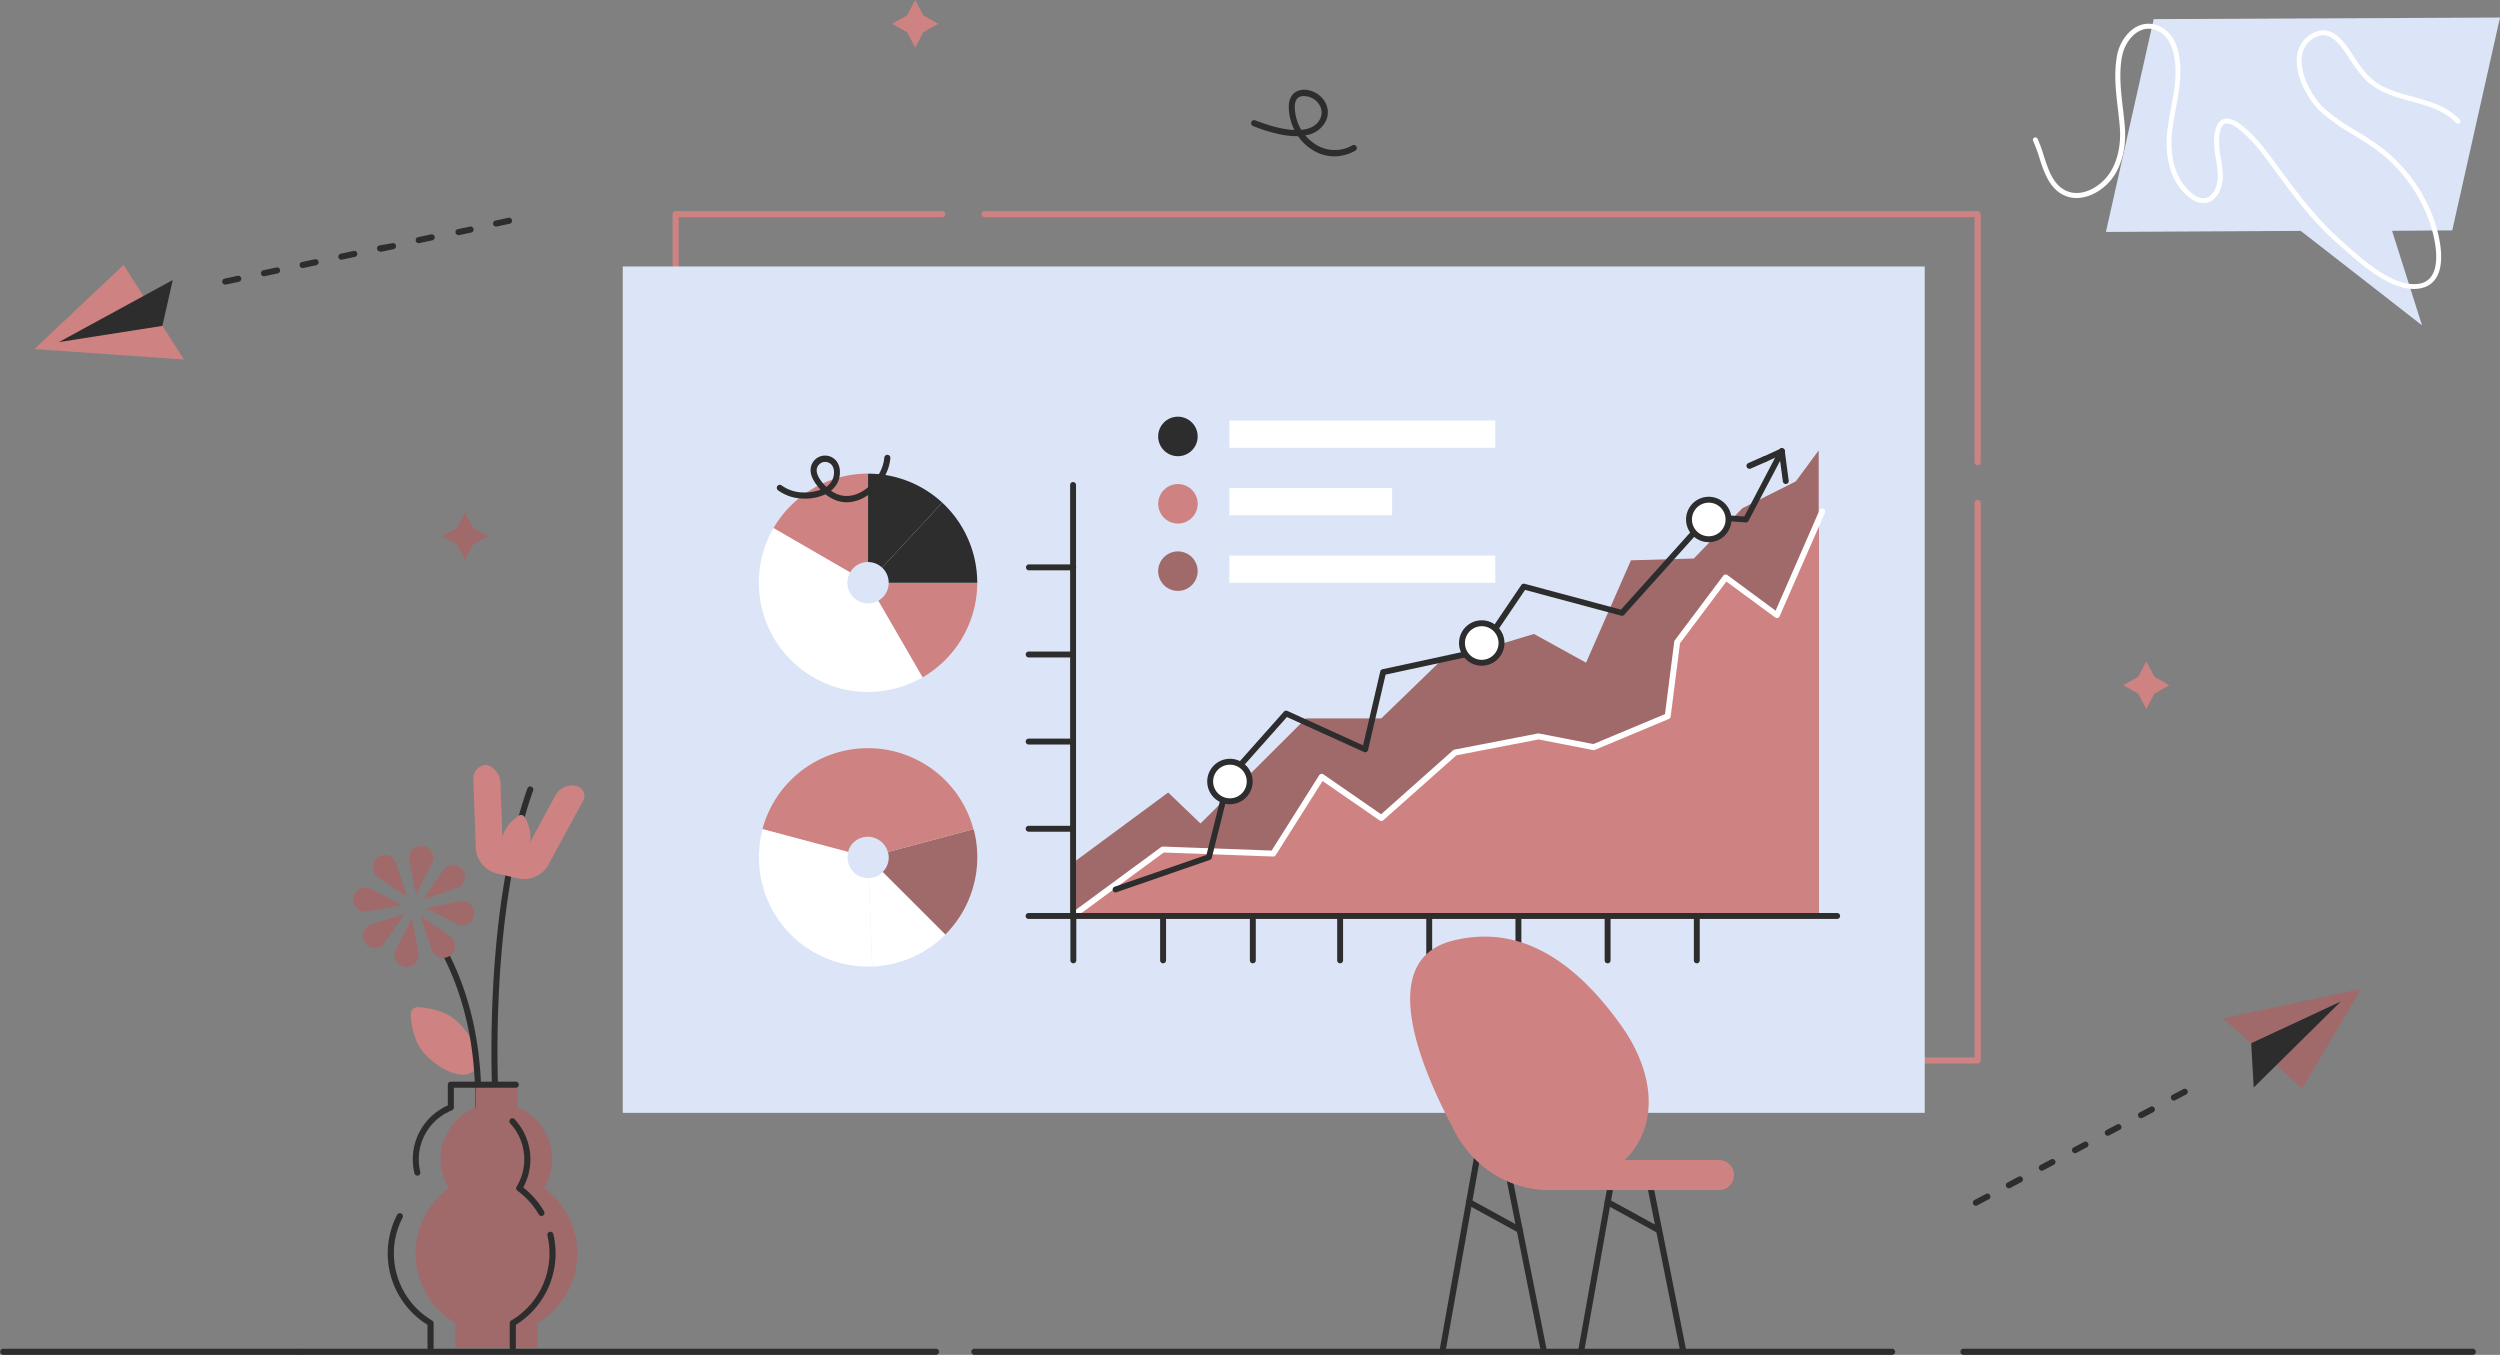 <svg xmlns="http://www.w3.org/2000/svg" viewBox="0 0 904.76 490.34"><rect x="0" y="0" width="904.76" height="490.34" fill="#808080" stroke="none"/><defs><style>.cls-1{fill:#cf8282;}.cls-2{fill:#2d2d2d;}.cls-3{fill:#a06a6a;}.cls-4{fill:#dce5f7;}.cls-5{fill:#fff;}</style></defs><title>Asset 6</title><g id="Layer_2" data-name="Layer 2"><g id="Layer_2-2" data-name="Layer 2"><path class="cls-1" d="M715.71,384.9H244.52a1.1,1.1,0,0,1-1.1-1.1V77.5a1.1,1.1,0,0,1,1.1-1.1H341a1.1,1.1,0,0,1,0,2.2H245.62V382.7h469V181.92a1.11,1.11,0,0,1,2.21,0V383.8A1.11,1.11,0,0,1,715.71,384.9Z"/><path class="cls-1" d="M715.71,168.38a1.11,1.11,0,0,1-1.1-1.11V78.6H356.3a1.1,1.1,0,0,1,0-2.2H715.71a1.11,1.11,0,0,1,1.11,1.1v89.77A1.11,1.11,0,0,1,715.71,168.38Z"/><path class="cls-1" d="M154.11,381.84c6.28,6.37,14,8.91,17.3,5.69s.83-11-5.45-17.38c-4.35-4.41-11-5.44-14.63-5.66a2.54,2.54,0,0,0-2.68,2.65C148.82,370.81,149.76,377.43,154.11,381.84Z"/><path class="cls-2" d="M179.47,401.92a1.11,1.11,0,0,1-1.1-1c0-.67-4.4-67.51,12.49-115.57a1.1,1.1,0,1,1,2.08.73c-16.74,47.64-12.41,114-12.37,114.69a1.09,1.09,0,0,1-1,1.17Z"/><path class="cls-2" d="M173.14,401.92h0A1.11,1.11,0,0,1,172,400.8c.37-30.84-8.24-49.37-14.75-60.62a1.1,1.1,0,1,1,1.91-1.11c6.64,11.48,15.43,30.37,15.05,61.76A1.11,1.11,0,0,1,173.14,401.92Z"/><path class="cls-1" d="M191.72,305.05c-1.23,5.27-4.42,9-7.13,8.4s-3.9-5.42-2.67-10.69c.85-3.65,3.93-6.27,5.75-7.53a1.52,1.52,0,0,1,2.22.51C191,297.69,192.57,301.4,191.72,305.05Z"/><path class="cls-1" d="M210.92,290a3.68,3.68,0,0,0-2.53-5.6h0a7,7,0,0,0-7.32,3.3l-9,16.68a5.48,5.48,0,0,1-6.07,2.74h0a5.48,5.48,0,0,1-4.23-5.15L181.12,283a7,7,0,0,0-5.1-6.2h0a4.88,4.88,0,0,0-4.71,5.05s.85,25,.9,25.5l0,.23a10.22,10.22,0,0,0,7.8,8.59l7.3,1.7a10.2,10.2,0,0,0,10.79-4.25l0,0Z"/><path class="cls-3" d="M150.52,323.8h0l5.8-11.31a4.34,4.34,0,0,0-3.24-6.28h0a4.35,4.35,0,0,0-4.9,5.1Z"/><path class="cls-3" d="M145.53,327.52h0L133,329.86a4.35,4.35,0,0,1-5.11-4.9h0a4.35,4.35,0,0,1,6.29-3.24Z"/><path class="cls-3" d="M149.09,332.3h0l-5.8,11.3a4.34,4.34,0,0,0,3.24,6.29h0a4.35,4.35,0,0,0,4.9-5.1Z"/><path class="cls-3" d="M154.08,328.58h0l12.49-2.34a4.35,4.35,0,0,1,5.1,4.9h0a4.35,4.35,0,0,1-6.29,3.24Z"/><path class="cls-3" d="M147.3,324.54h0l-3.89-12.1a4.35,4.35,0,0,0-6.74-2.15h0a4.35,4.35,0,0,0,.15,7.07Z"/><path class="cls-3" d="M146.41,330.7h0l-7.18,10.48a4.35,4.35,0,0,1-7.08.15h0a4.35,4.35,0,0,1,2.16-6.74Z"/><path class="cls-3" d="M152.3,331.56h0l3.89,12.09a4.35,4.35,0,0,0,6.74,2.16h0a4.35,4.35,0,0,0-.14-7.07Z"/><path class="cls-3" d="M153.2,325.4h0l7.18-10.49a4.35,4.35,0,0,1,7.07-.14h0a4.35,4.35,0,0,1-2.15,6.74Z"/><path class="cls-3" d="M187.2,392.56H172.11v8.24A20.21,20.21,0,0,0,162.37,430a29.26,29.26,0,0,0,2.4,48.81v8.94h29.77v-8.94a29.26,29.26,0,0,0,2.4-48.81,20.21,20.21,0,0,0-9.74-29.23v-8.24Z"/><path class="cls-2" d="M196,440.08a1.1,1.1,0,0,1-1-.55,28.21,28.21,0,0,0-7.74-8.61,1.11,1.11,0,0,1-.29-1.46,19.1,19.1,0,0,0-2.33-22.9,1.1,1.1,0,1,1,1.61-1.5,21.3,21.3,0,0,1,3.11,24.68,30.51,30.51,0,0,1,7.55,8.68,1.12,1.12,0,0,1-.4,1.51A1.15,1.15,0,0,1,196,440.08Z"/><path class="cls-2" d="M185.58,488.76a1.1,1.1,0,0,1-1.1-1.1v-8.82a1.09,1.09,0,0,1,.54-.95,28.18,28.18,0,0,0,13.08-30.76,1.1,1.1,0,0,1,2.15-.51,30.39,30.39,0,0,1-13.56,32.84v8.2A1.11,1.11,0,0,1,185.58,488.76Z"/><path class="cls-2" d="M155.82,488.76a1.11,1.11,0,0,1-1.11-1.1v-8.2a30.4,30.4,0,0,1-11-39.8,1.1,1.1,0,0,1,2,1,27.76,27.76,0,0,0-3.16,13,28.29,28.29,0,0,0,13.84,24.25,1.09,1.09,0,0,1,.54.95v8.82A1.1,1.1,0,0,1,155.82,488.76Z"/><path class="cls-2" d="M151.07,425.47a1.11,1.11,0,0,1-1.08-.84,21.57,21.57,0,0,1-.6-5.07,21.26,21.26,0,0,1,11.39-18.87,1.1,1.1,0,1,1,1,1.95,19.11,19.11,0,0,0-9.67,21.47,1.1,1.1,0,0,1-.81,1.33Z"/><path class="cls-2" d="M161.3,402.77a1.1,1.1,0,0,1-.52-2.08c.42-.22.84-.42,1.28-.62v-7.51a1.11,1.11,0,0,1,1.1-1.11h23.59a1.11,1.11,0,0,1,0,2.21H164.26v7.14a1.11,1.11,0,0,1-.69,1,18.67,18.67,0,0,0-1.76.81A1,1,0,0,1,161.3,402.77Z"/><rect class="cls-4" x="225.38" y="96.44" width="471.19" height="306.3"/><polygon class="cls-3" points="388.45 312.16 422.77 286.81 434.46 298.03 472.61 259.98 499.91 259.98 520.71 239.83 555.15 229.43 574 239.83 590.25 202.78 613 202.13 630.55 183.94 649.9 174.22 658.19 163.01 658.19 331.26 388.45 331.26 388.45 312.16"/><polygon class="cls-1" points="460.78 308.91 478.33 281.13 499.91 296.05 526.59 272.36 556.81 266.51 576.79 270.41 603.6 259.2 607.01 232.39 624.56 208.99 643.08 222.64 658.19 185.11 658.19 331.26 388.45 331.26 420.81 307.45 460.78 308.91"/><path class="cls-5" d="M388.45,332.34a1.1,1.1,0,0,1-.87-.44,1.08,1.08,0,0,1,.23-1.5l32.37-23.81a1,1,0,0,1,.67-.21l39.36,1.44,17.21-27.26a1.09,1.09,0,0,1,.7-.48,1,1,0,0,1,.82.17l20.89,14.44,26-23.13a1.13,1.13,0,0,1,.51-.26l30.22-5.85a1.13,1.13,0,0,1,.41,0l19.67,3.83,25.93-10.84,3.34-26.2a1.07,1.07,0,0,1,.2-.51l17.55-23.39a1.07,1.07,0,0,1,1.49-.22L642.6,221l15.86-36.25a1.07,1.07,0,1,1,2,.8L644.07,223a1.06,1.06,0,0,1-1.62.46l-17.67-13L608,232.8l-3.38,26.53a1,1,0,0,1-.65.85L577.2,271.39a1,1,0,0,1-.61.07l-19.78-3.86-29.73,5.75-26.46,23.5a1.07,1.07,0,0,1-1.32.08l-20.66-14.28-16.95,26.83a1.06,1.06,0,0,1-.95.5l-39.59-1.45-32.07,23.6A1.06,1.06,0,0,1,388.45,332.34Z"/><path class="cls-2" d="M388.35,332.38a1.07,1.07,0,0,1-1.07-1.07V175.52a1.07,1.07,0,1,1,2.14,0V331.31A1.07,1.07,0,0,1,388.35,332.38Z"/><path class="cls-2" d="M664.87,332.57H372.25a1.07,1.07,0,0,1,0-2.14H664.87a1.07,1.07,0,1,1,0,2.14Z"/><path class="cls-2" d="M388.28,301h-16a1.07,1.07,0,1,1,0-2.14h16a1.07,1.07,0,1,1,0,2.14Z"/><path class="cls-2" d="M388.28,269.45h-16a1.07,1.07,0,0,1,0-2.14h16a1.07,1.07,0,1,1,0,2.14Z"/><path class="cls-2" d="M388.28,237.93h-16a1.07,1.07,0,0,1,0-2.14h16a1.07,1.07,0,1,1,0,2.14Z"/><path class="cls-2" d="M388.28,206.41h-16a1.08,1.08,0,0,1,0-2.15h16a1.08,1.08,0,1,1,0,2.15Z"/><path class="cls-2" d="M388.45,348.63a1.06,1.06,0,0,1-1.07-1.07v-16a1.07,1.07,0,0,1,2.14,0v16A1.07,1.07,0,0,1,388.45,348.63Z"/><path class="cls-2" d="M453.41,348.63a1.07,1.07,0,0,1-1.08-1.07v-16a1.08,1.08,0,0,1,2.15,0v16A1.07,1.07,0,0,1,453.41,348.63Z"/><path class="cls-2" d="M420.93,348.63a1.07,1.07,0,0,1-1.08-1.07v-16a1.08,1.08,0,0,1,2.15,0v16A1.07,1.07,0,0,1,420.93,348.63Z"/><path class="cls-2" d="M485,348.63a1.07,1.07,0,0,1-1.07-1.07v-16a1.07,1.07,0,0,1,2.14,0v16A1.07,1.07,0,0,1,485,348.63Z"/><path class="cls-2" d="M517.24,348.63a1.07,1.07,0,0,1-1.07-1.07v-16a1.07,1.07,0,1,1,2.14,0v16A1.07,1.07,0,0,1,517.24,348.63Z"/><path class="cls-2" d="M549.52,348.63a1.07,1.07,0,0,1-1.07-1.07v-16a1.07,1.07,0,0,1,2.14,0v16A1.07,1.07,0,0,1,549.52,348.63Z"/><path class="cls-2" d="M581.8,348.63a1.07,1.07,0,0,1-1.07-1.07v-16a1.07,1.07,0,0,1,2.14,0v16A1.07,1.07,0,0,1,581.8,348.63Z"/><path class="cls-2" d="M614.08,348.63a1.07,1.07,0,0,1-1.07-1.07v-16a1.07,1.07,0,1,1,2.14,0v16A1.07,1.07,0,0,1,614.08,348.63Z"/><path class="cls-2" d="M633.15,169.65a1,1,0,0,1-1-.64,1.07,1.07,0,0,1,.54-1.41l5.41-2.38a1.07,1.07,0,0,1,.86,2l-5.4,2.38A1,1,0,0,1,633.15,169.65Z"/><path class="cls-2" d="M638.55,167.27a1.07,1.07,0,0,1-.45-2l6.3-2.9a1.08,1.08,0,0,1,1.42.52,1.09,1.09,0,0,1-.53,1.43l-6.29,2.9A1.2,1.2,0,0,1,638.55,167.27Z"/><path class="cls-2" d="M646.28,175.16a1.07,1.07,0,0,1-1.06-.93l-1.44-10.79a1.07,1.07,0,0,1,2.13-.28l1.43,10.78a1.07,1.07,0,0,1-.92,1.21Z"/><path class="cls-2" d="M403.72,323a1.08,1.08,0,0,1-.35-2.09l33.25-11.51,7-28a1.07,1.07,0,0,1,.23-.45l20.8-23.4a1.07,1.07,0,0,1,1.25-.26l27.4,12.45L499.52,243a1.05,1.05,0,0,1,.81-.8L535,234.7l15.57-23a1.07,1.07,0,0,1,1.17-.43l34.89,9.36,30.76-34.28a1,1,0,0,1,.87-.35l13,.92L643.9,162.8a1.07,1.07,0,1,1,1.89,1l-13,24.7a1,1,0,0,1-1,.57l-13.13-.94L587.8,222.51a1.07,1.07,0,0,1-1.08.32l-34.79-9.33-15.39,22.76a1.06,1.06,0,0,1-.66.45l-34.43,7.44-6.35,27.28a1,1,0,0,1-.57.72,1.07,1.07,0,0,1-.91,0L465.74,259.5l-20.1,22.61-7.08,28.34a1.08,1.08,0,0,1-.69.75l-33.8,11.7A1.07,1.07,0,0,1,403.72,323Z"/><circle class="cls-5" cx="445.12" cy="282.83" r="7.15"/><path class="cls-2" d="M445.12,291.05a8.22,8.22,0,1,1,8.22-8.22A8.23,8.23,0,0,1,445.12,291.05Zm0-14.3a6.08,6.08,0,1,0,6.08,6.08A6.08,6.08,0,0,0,445.12,276.75Z"/><circle class="cls-5" cx="618.41" cy="188" r="7.15"/><path class="cls-2" d="M618.41,196.22a8.22,8.22,0,1,1,8.22-8.22A8.23,8.23,0,0,1,618.41,196.22Zm0-14.3a6.08,6.08,0,1,0,6.08,6.08A6.08,6.08,0,0,0,618.41,181.92Z"/><circle class="cls-5" cx="536.25" cy="232.71" r="7.15"/><path class="cls-2" d="M536.25,240.93a8.22,8.22,0,1,1,8.22-8.22A8.23,8.23,0,0,1,536.25,240.93Zm0-14.3a6.08,6.08,0,1,0,6.08,6.08A6.09,6.09,0,0,0,536.25,226.63Z"/><circle class="cls-2" cx="426.29" cy="157.95" r="7.15"/><circle class="cls-1" cx="426.29" cy="182.33" r="7.15" transform="translate(178.03 573.9) rotate(-80.78)"/><circle class="cls-3" cx="426.29" cy="206.7" r="7.15"/><rect class="cls-5" x="444.92" y="152.19" width="96.22" height="9.86"/><rect class="cls-5" x="444.92" y="176.62" width="58.88" height="9.86"/><rect class="cls-5" x="444.92" y="201.05" width="96.22" height="9.86"/><path class="cls-3" d="M342.09,338.23l-22.66-22.65a7.41,7.41,0,0,0,1.94-7.24l31-8.27A39.63,39.63,0,0,1,342.09,338.23Z"/><path class="cls-1" d="M306.93,308.34l-31-8.26a39.52,39.52,0,0,1,76.36,0l-31,8.27a7.35,7.35,0,0,0-1.94-3.34,7.49,7.49,0,0,0-10.57,0A7.34,7.34,0,0,0,306.93,308.34Z"/><path class="cls-5" d="M286.2,338.23A39.64,39.64,0,0,1,276,300.08l31,8.26a7.43,7.43,0,0,0,1.93,7.24Z"/><path class="cls-5" d="M314.17,349.81a39.66,39.66,0,0,1-28-11.58l22.66-22.65a7.41,7.41,0,0,0,5.58,2.18l1.24,32C315.18,349.8,314.67,349.81,314.17,349.81Z"/><path class="cls-5" d="M315.68,349.78l-1.24-32a7.33,7.33,0,0,0,5-2.18l22.66,22.65A39.42,39.42,0,0,1,315.68,349.78Z"/><path class="cls-1" d="M307.66,207.18l-27.73-16.05a39.64,39.64,0,0,1,34.22-19.74v32A7.43,7.43,0,0,0,307.66,207.18Z"/><path class="cls-5" d="M314.15,250.43a39.53,39.53,0,0,1-34.22-59.3l27.73,16.05a7.31,7.31,0,0,0-1,3.73,7.49,7.49,0,0,0,7.48,7.47,7.33,7.33,0,0,0,3.73-1l16,27.74A39.59,39.59,0,0,1,314.15,250.43Z"/><path class="cls-1" d="M333.93,245.12l-16.05-27.73a7.43,7.43,0,0,0,3.74-6.48h32.05A39.65,39.65,0,0,1,333.93,245.12Z"/><path class="cls-2" d="M353.67,210.91H321.62a7.42,7.42,0,0,0-2.4-5.5L341,181.9A39.64,39.64,0,0,1,353.67,210.91Z"/><path class="cls-2" d="M319.22,205.42a7.33,7.33,0,0,0-5.07-2v-32A39.41,39.41,0,0,1,341,181.9Z"/><path class="cls-2" d="M306.4,181.77a11.11,11.11,0,0,1-4.56-1,14,14,0,0,1-3.11-1.89,17.48,17.48,0,0,1-8.43,1.54,15.58,15.58,0,0,1-8.76-3,1.1,1.1,0,0,1-.18-1.55,1.12,1.12,0,0,1,1.55-.18,13.46,13.46,0,0,0,7.5,2.52,16.4,16.4,0,0,0,6.55-1,19.33,19.33,0,0,1-1.73-2.13c-1.52-2.16-2.11-4.08-1.79-5.88a5.24,5.24,0,0,1,9.46-2.08,6.52,6.52,0,0,1,1.06,3.87,8.26,8.26,0,0,1-2.66,6.11c-.18.16-.37.33-.57.48a11.79,11.79,0,0,0,2,1.14c6.12,2.69,12.87-2,15.85-8.08.09-.17.17-.35.25-.53a14,14,0,0,0,1.2-4.51,1.12,1.12,0,0,1,1.2-1,1.1,1.1,0,0,1,1,1.2,16.38,16.38,0,0,1-1.38,5.22l-.28.6C317.83,177.26,312.25,181.77,306.4,181.77Zm-7.85-14.6a2.91,2.91,0,0,0-.6.06,3.14,3.14,0,0,0-2.34,2.43c-.21,1.19.26,2.56,1.42,4.22a17.31,17.31,0,0,0,2,2.32,7.1,7.1,0,0,0,.8-.65,6.09,6.09,0,0,0,2-4.53,4.49,4.49,0,0,0-.67-2.57A3.18,3.18,0,0,0,298.55,167.17Z"/><path class="cls-2" d="M482.94,56.59a15,15,0,0,1-7.24-1.91,17.62,17.62,0,0,1-5.93-5.4c-5.88.13-12.61-2.19-16.3-3.67a1.11,1.11,0,0,1-.61-1.44,1.1,1.1,0,0,1,1.44-.61c2.59,1,8.7,3.27,14.15,3.5a19.2,19.2,0,0,1-2-7.39c-.2-2.74.45-4.75,1.91-6a6.19,6.19,0,0,1,5.32-1,8.92,8.92,0,0,1,6.16,4.83,7.27,7.27,0,0,1-.19,6.64,9.52,9.52,0,0,1-7.25,4.83,15.38,15.38,0,0,0,4.41,3.7,12.8,12.8,0,0,0,12.61-.07,1.1,1.1,0,1,1,1.05,1.94A15.76,15.76,0,0,1,482.94,56.59ZM471.86,34.77a3.33,3.33,0,0,0-2.13.64c-1.1.91-1.22,2.74-1.12,4.11A17,17,0,0,0,470.93,47c2.92-.27,5.42-1.35,6.74-3.82a5.13,5.13,0,0,0,.13-4.67,6.65,6.65,0,0,0-5.94-3.74Z"/><path class="cls-2" d="M895,490.32H710.49a1.11,1.11,0,0,1,0-2.21H895a1.11,1.11,0,0,1,0,2.21Z"/><path class="cls-2" d="M684.85,490.32H352.55a1.11,1.11,0,0,1,0-2.21h332.3a1.11,1.11,0,0,1,0,2.21Z"/><path class="cls-2" d="M338.84,490.32H109.14a1.11,1.11,0,0,1,0-2.21h229.7a1.11,1.11,0,0,1,0,2.21Z"/><path class="cls-2" d="M109.14,490.32H1.1a1.11,1.11,0,0,1,0-2.21h108a1.11,1.11,0,0,1,0,2.21Z"/><path class="cls-2" d="M600.17,446.22a1.13,1.13,0,0,1-.53-.14L581.28,436a1.1,1.1,0,1,1,1.06-1.93l18.36,10.08a1.1,1.1,0,0,1-.53,2.07Z"/><path class="cls-2" d="M572.18,490.34l-.19,0a1.1,1.1,0,0,1-.89-1.28L583,422.21a1.12,1.12,0,0,1,1.28-.9,1.1,1.1,0,0,1,.89,1.28l-11.91,66.84A1.11,1.11,0,0,1,572.18,490.34Z"/><path class="cls-2" d="M609.2,490.21a1.12,1.12,0,0,1-1.08-.89l-13.28-66.57a1.1,1.1,0,0,1,2.16-.44l13.29,66.58a1.1,1.1,0,0,1-.87,1.3Z"/><path class="cls-2" d="M522,490.34l-.2,0a1.11,1.11,0,0,1-.89-1.28l15-84.07a1.11,1.11,0,0,1,2.18.39l-15,84.07A1.12,1.12,0,0,1,522,490.34Z"/><path class="cls-2" d="M558.76,490.21a1.1,1.1,0,0,1-1.08-.89L544.4,422.75a1.1,1.1,0,0,1,2.16-.44l13.28,66.58a1.11,1.11,0,0,1-.86,1.3Z"/><path class="cls-1" d="M540.36,424.7a38.59,38.59,0,0,0,20.65,6H622.1a5.44,5.44,0,0,0,0-10.88H545.77A5.44,5.44,0,0,0,540.36,424.7Z"/><path class="cls-1" d="M527,410.44a38.71,38.71,0,0,0,34,20.24A38,38,0,0,0,588,419.8c12.79-12.52,10.66-31.9-1.27-48.63-16.56-23.23-36.59-36.91-61-30.73C497.91,347.46,513.75,386.05,527,410.44Z"/><path class="cls-2" d="M550,446.22a1.13,1.13,0,0,1-.53-.14L531.09,436a1.1,1.1,0,0,1,1.06-1.93l18.37,10.08a1.1,1.1,0,0,1-.54,2.07Z"/><polygon class="cls-5" points="58.79 117.92 52.69 118.54 52.63 108.28 51.35 106.28 58.79 117.92"/><polygon class="cls-1" points="51.35 106.28 44.71 95.88 12.46 126.33 66.57 130.11 58.79 117.92 51.35 106.28"/><polygon class="cls-2" points="62.52 101.34 21.3 123.81 58.76 117.94 62.52 101.34"/><path class="cls-2" d="M81.54,103a1.1,1.1,0,0,1-.23-2.18l4.67-1a1.1,1.1,0,0,1,.46,2.16l-4.67,1A.93.93,0,0,1,81.54,103Zm14-3a1.11,1.11,0,0,1-.23-2.19l4.68-1a1.1,1.1,0,1,1,.45,2.15l-4.67,1A.91.91,0,0,1,95.55,100Zm14-3a1.1,1.1,0,0,1-.23-2.18l4.67-1a1.1,1.1,0,1,1,.46,2.16l-4.67,1Zm14-3a1.11,1.11,0,0,1-.23-2.19l4.68-1a1.1,1.1,0,0,1,.45,2.16l-4.67,1A.91.91,0,0,1,123.58,94.09Zm14-3a1.11,1.11,0,0,1-1.08-.88,1.09,1.09,0,0,1,.85-1.3L142,88a1.1,1.1,0,0,1,.46,2.16l-4.67,1Zm14-3a1.1,1.1,0,0,1-1.08-.87,1.11,1.11,0,0,1,.86-1.31l4.67-1a1.1,1.1,0,1,1,.45,2.16l-4.67,1Zm14-3A1.11,1.11,0,0,1,165.4,83l4.67-1a1.11,1.11,0,0,1,1.31.86,1.09,1.09,0,0,1-.85,1.3l-4.67,1Zm14-3a1.1,1.1,0,0,1-.22-2.18l4.67-1a1.1,1.1,0,1,1,.45,2.16l-4.67,1Z"/><polygon class="cls-5" points="814.7 377.56 820.06 375.41 822.79 384.7 824.48 386.18 814.7 377.56"/><polygon class="cls-3" points="824.48 386.18 833.21 393.88 854.53 357.85 804.46 368.53 814.7 377.56 824.48 386.18"/><polygon class="cls-2" points="815.63 393.57 847.16 362.44 814.72 377.54 815.63 393.57"/><path class="cls-2" d="M715.4,436.32a1.1,1.1,0,0,1-1.29-.53,1.11,1.11,0,0,1,.45-1.5l4-2.11a1.11,1.11,0,1,1,1,1.95l-4,2.11A.7.7,0,0,1,715.4,436.32ZM727.34,430a1.11,1.11,0,0,1-1.29-.54,1.09,1.09,0,0,1,.45-1.49l4-2.12a1.1,1.1,0,0,1,1.49.46,1.09,1.09,0,0,1-.45,1.49l-4,2.12Zm11.94-6.35a1.09,1.09,0,0,1-1.29-.53,1.11,1.11,0,0,1,.45-1.5l4-2.11a1.11,1.11,0,0,1,1,1.95l-4,2.11A.84.84,0,0,1,739.28,423.63Zm11.94-6.34a1.1,1.1,0,0,1-.84-2l4-2.12a1.11,1.11,0,0,1,1,1.95l-4,2.12ZM763.16,411a1.12,1.12,0,0,1-1.3-.54,1.1,1.1,0,0,1,.46-1.49l4-2.12a1.11,1.11,0,0,1,1,1.95l-4,2.11Zm11.94-6.35a1.1,1.1,0,0,1-.84-2l4-2.11a1.09,1.09,0,0,1,1.49.45,1.11,1.11,0,0,1-.46,1.5l-4,2.11ZM787,398.26a1.1,1.1,0,0,1-.84-2l4-2.12a1.11,1.11,0,0,1,1.49.46,1.1,1.1,0,0,1-.46,1.49l-4,2.12Z"/><polygon class="cls-3" points="168.32 185.47 171.26 191.03 176.65 194.08 171.26 197.12 168.32 202.69 165.37 197.12 159.98 194.08 165.37 191.03 168.32 185.47"/><polygon class="cls-1" points="331.22 0 334.17 5.57 339.56 8.61 334.17 11.66 331.22 17.22 328.27 11.66 322.88 8.61 328.27 5.57 331.22 0"/><polygon class="cls-1" points="776.77 239.38 779.71 244.95 785.1 247.99 779.71 251.03 776.77 256.6 773.82 251.03 768.43 247.99 773.82 244.95 776.77 239.38"/><polygon class="cls-4" points="779.43 6.92 904.76 6.35 887.48 83.37 865.7 83.53 876.54 117.74 832.65 83.56 762.14 83.94 779.43 6.92"/><path class="cls-5" d="M873.53,104.57c-9.13,0-19.21-9-25.91-15l-1.71-1.52C836.7,80,829.35,70,822.24,60.27l-1.78-2.42c-5.27-7.16-12-14-15.14-13.09-1.52.43-2,3-2.21,5a30.91,30.91,0,0,0,.62,7.49,42.2,42.2,0,0,1,.69,6c.1,4.45-1.68,8.24-4.51,9.65-2.26,1.13-5,.61-7.61-1.46-8.63-6.78-8.5-18.58-8-23.34.3-3.08.87-6.15,1.43-9.13s1.1-5.88,1.39-8.83c.46-4.65.76-15.8-6.31-19a7.2,7.2,0,0,0-6.61.12c-3,1.53-5.46,5.18-6.21,9.07-1.19,6.2-.43,12.7.31,19,.25,2.11.5,4.29.68,6.42.57,6.84-.82,13.2-3.91,17.89-3.68,5.59-11.27,9.83-17.59,7.25-5.76-2.36-7.75-8.57-9.51-14.06A50.42,50.42,0,0,0,735.8,51a.89.89,0,1,1,1.61-.76,48,48,0,0,1,2.2,6c1.73,5.36,3.51,10.91,8.49,12.95,5.48,2.24,12.15-1.59,15.43-6.58,2.87-4.36,4.16-10.32,3.62-16.77-.17-2.09-.42-4.26-.67-6.35-.75-6.42-1.53-13-.29-19.52.86-4.47,3.66-8.52,7.14-10.33a9.07,9.07,0,0,1,8.17-.15c7.83,3.55,8,14.56,7.35,20.8-.3,3-.87,6.06-1.42,9s-1.11,6-1.4,9c-.43,4.46-.57,15.53,7.37,21.76,2.1,1.65,4.08,2.09,5.72,1.28,2.18-1.09,3.6-4.32,3.52-8a41.17,41.17,0,0,0-.67-5.75,32.54,32.54,0,0,1-.64-7.93c.32-3.78,1.49-6,3.51-6.56,5.18-1.47,13.65,9.12,17,13.74l1.78,2.43c7.06,9.6,14.35,19.54,23.41,27.52l1.73,1.53c6.55,5.85,16.46,14.69,25,14.51,2.88,0,4.92-1,6.23-2.93,3.09-4.5,1.42-13.67-.94-20.16A55.6,55.6,0,0,0,860,54.2c-2.58-1.9-5.39-3.61-8.1-5.27a77.32,77.32,0,0,1-11.72-8.19c-5.15-4.64-10-14-8.78-21.06a10.47,10.47,0,0,1,6.68-8.14c6-2.52,10.44,4,12.1,6.39l1.44,2.16c2.52,3.83,4.91,7.44,8.66,9.92s8.46,3.8,12.92,5c6,1.65,12.29,3.36,17,8.26a.89.89,0,0,1-1.29,1.23c-4.35-4.54-10.09-6.11-16.16-7.77-4.6-1.25-9.34-2.54-13.43-5.25s-6.66-6.61-9.17-10.42c-.47-.71-.94-1.43-1.42-2.13-2.45-3.6-5.79-7.5-10-5.76a8.66,8.66,0,0,0-5.6,6.8c-1.16,6.82,4,15.67,8.21,19.44a77,77,0,0,0,11.46,8c2.74,1.68,5.58,3.41,8.23,5.36a57.47,57.47,0,0,1,19.7,26.31c.9,2.49,5.21,15.26.73,21.78-1.63,2.39-4.22,3.64-7.67,3.71Z"/></g></g></svg>